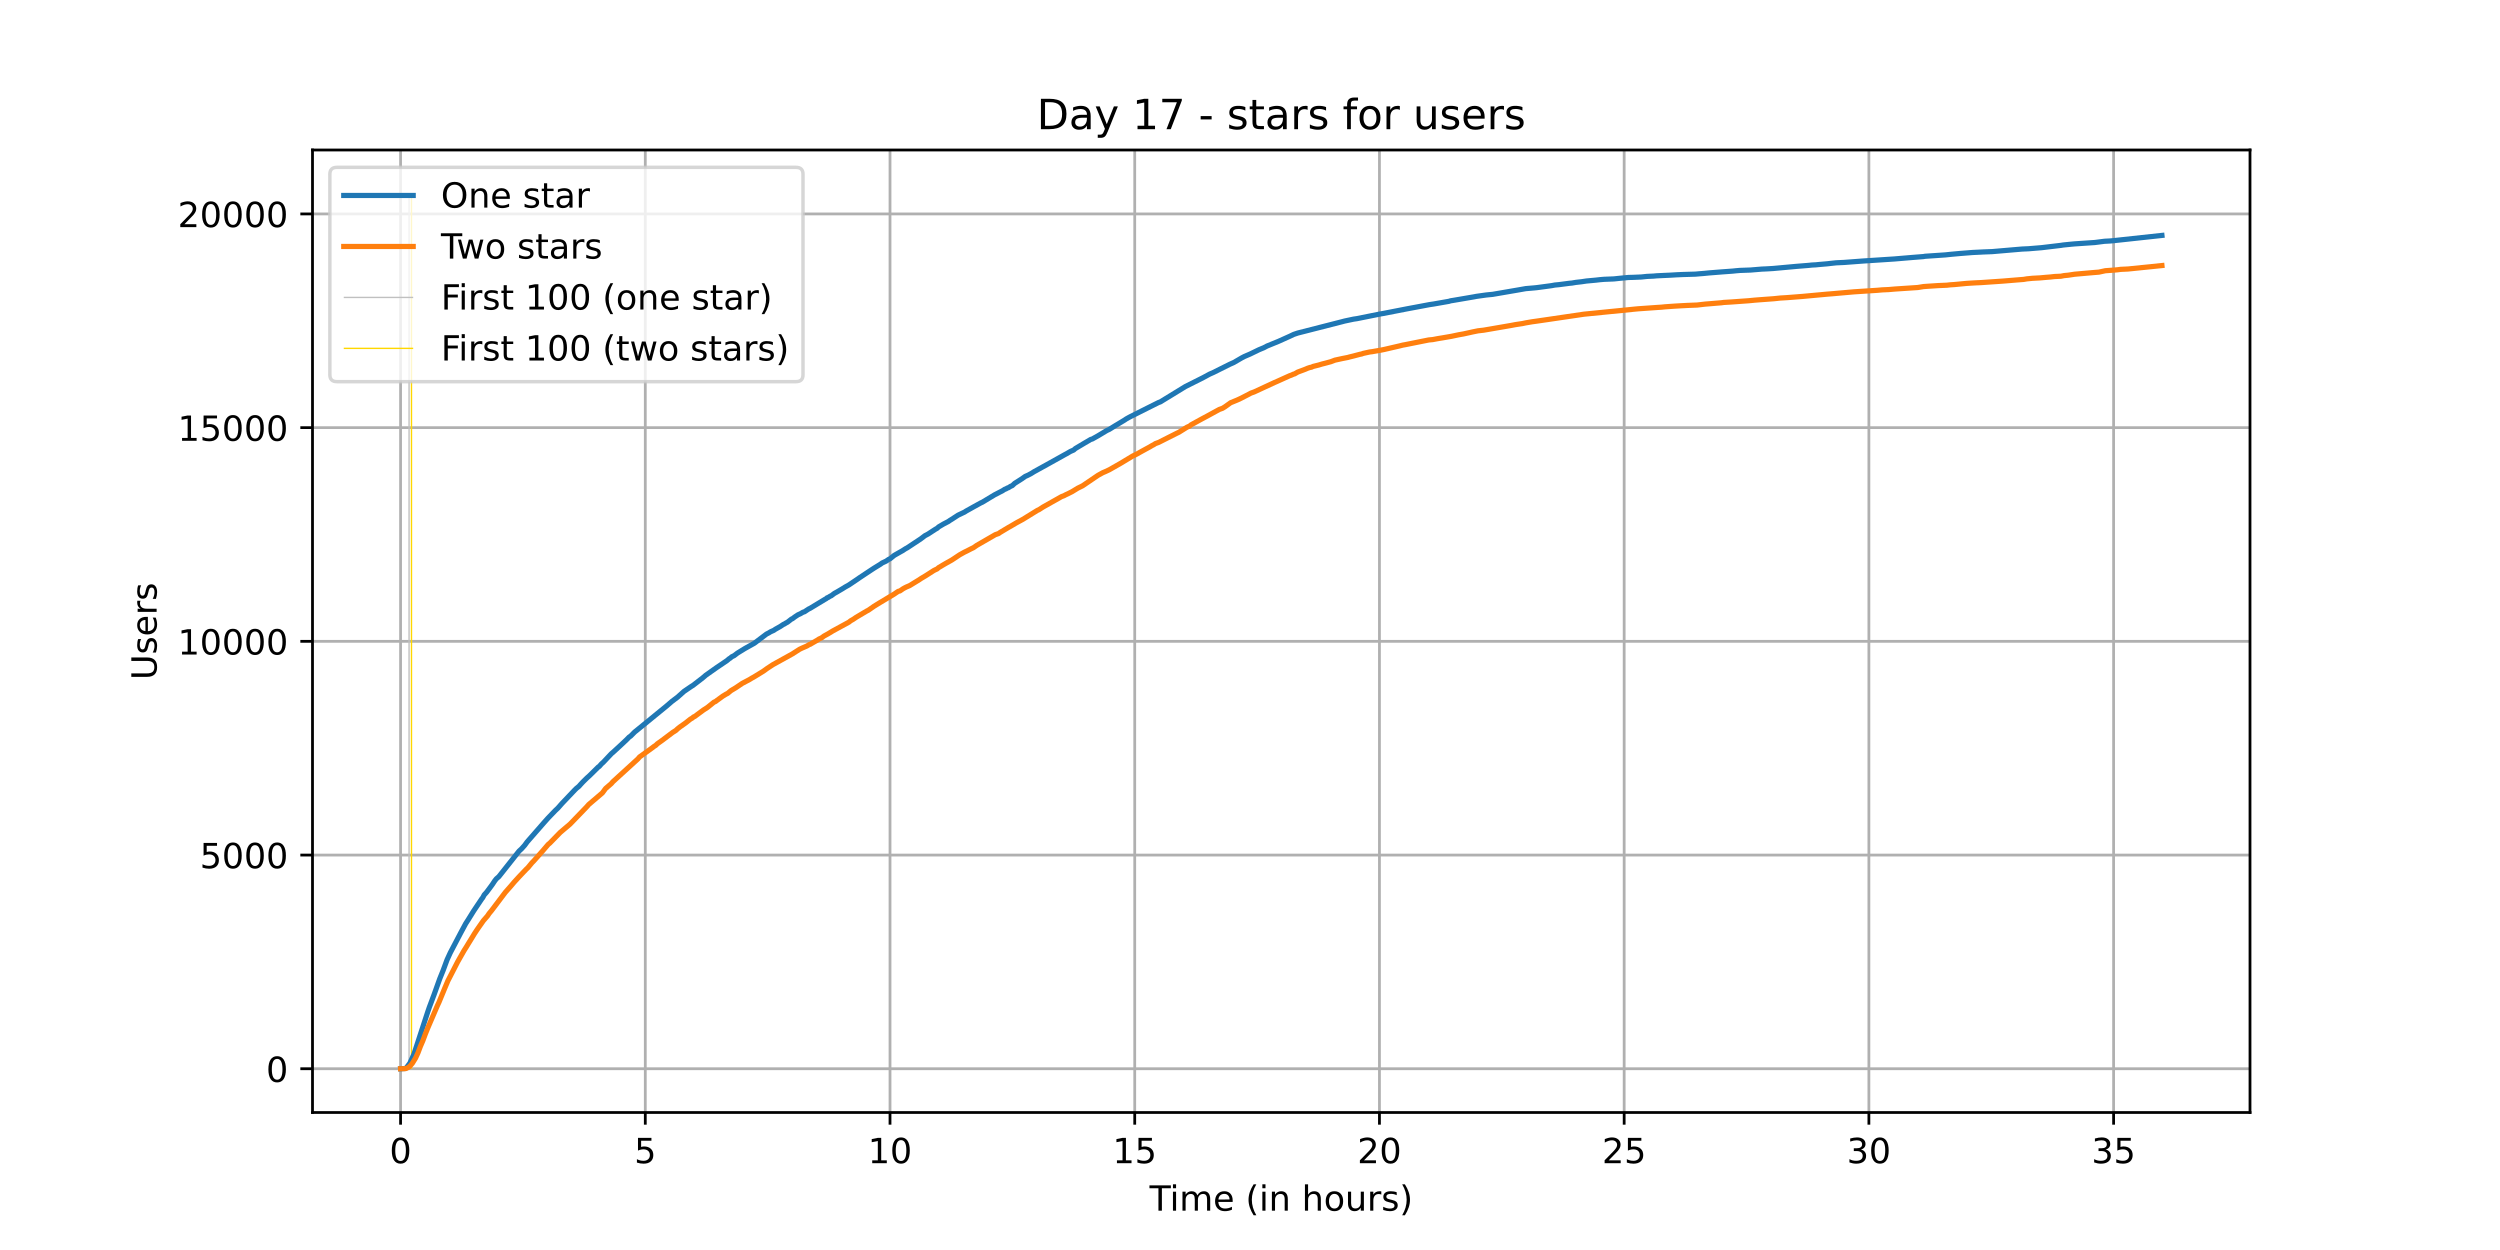 <?xml version="1.0" encoding="utf-8" standalone="no"?>
<!DOCTYPE svg PUBLIC "-//W3C//DTD SVG 1.1//EN"
  "http://www.w3.org/Graphics/SVG/1.1/DTD/svg11.dtd">
<!-- Created with matplotlib (https://matplotlib.org/) -->
<svg height="360pt" version="1.1" viewBox="0 0 720 360" width="720pt" xmlns="http://www.w3.org/2000/svg" xmlns:xlink="http://www.w3.org/1999/xlink">
 <defs>
  <style type="text/css">*{stroke-linecap:butt;stroke-linejoin:round;}</style>
 </defs>
 <g id="figure_1">
  <g id="patch_1">
   <path d="M 0 360 
L 720 360 
L 720 0 
L 0 0 
z
" style="fill:#ffffff;"/>
  </g>
  <g id="axes_1">
   <g id="patch_2">
    <path d="M 90 320.4 
L 648 320.4 
L 648 43.2 
L 90 43.2 
z
" style="fill:#ffffff;"/>
   </g>
   <g id="matplotlib.axis_1">
    <g id="xtick_1">
     <g id="line2d_1">
      <path clip-path="url(#p6e02604129)" d="M 115.364 320.4 
L 115.364 43.2 
" style="fill:none;stroke:#b0b0b0;stroke-linecap:square;stroke-width:0.8;"/>
     </g>
     <g id="line2d_2">
      <defs>
       <path d="M 0 0 
L 0 3.5 
" id="mce163f08f9" style="stroke:#000000;stroke-width:0.8;"/>
      </defs>
      <g>
       <use style="stroke:#000000;stroke-width:0.8;" x="115.364" xlink:href="#mce163f08f9" y="320.4"/>
      </g>
     </g>
     <g id="text_1">
      <!-- 0 -->
      <g transform="translate(112.182 334.998)scale(0.1 -0.1)">
       <defs>
        <path d="M 31.781 66.406 
Q 24.172 66.406 20.328 58.906 
Q 16.5 51.422 16.5 36.375 
Q 16.5 21.391 20.328 13.891 
Q 24.172 6.391 31.781 6.391 
Q 39.453 6.391 43.281 13.891 
Q 47.125 21.391 47.125 36.375 
Q 47.125 51.422 43.281 58.906 
Q 39.453 66.406 31.781 66.406 
z
M 31.781 74.219 
Q 44.047 74.219 50.516 64.516 
Q 56.984 54.828 56.984 36.375 
Q 56.984 17.969 50.516 8.266 
Q 44.047 -1.422 31.781 -1.422 
Q 19.531 -1.422 13.062 8.266 
Q 6.594 17.969 6.594 36.375 
Q 6.594 54.828 13.062 64.516 
Q 19.531 74.219 31.781 74.219 
z
" id="DejaVuSans-48"/>
       </defs>
       <use xlink:href="#DejaVuSans-48"/>
      </g>
     </g>
    </g>
    <g id="xtick_2">
     <g id="line2d_3">
      <path clip-path="url(#p6e02604129)" d="M 185.843 320.4 
L 185.843 43.2 
" style="fill:none;stroke:#b0b0b0;stroke-linecap:square;stroke-width:0.8;"/>
     </g>
     <g id="line2d_4">
      <g>
       <use style="stroke:#000000;stroke-width:0.8;" x="185.843" xlink:href="#mce163f08f9" y="320.4"/>
      </g>
     </g>
     <g id="text_2">
      <!-- 5 -->
      <g transform="translate(182.661 334.998)scale(0.1 -0.1)">
       <defs>
        <path d="M 10.797 72.906 
L 49.516 72.906 
L 49.516 64.594 
L 19.828 64.594 
L 19.828 46.734 
Q 21.969 47.469 24.109 47.828 
Q 26.266 48.188 28.422 48.188 
Q 40.625 48.188 47.75 41.5 
Q 54.891 34.812 54.891 23.391 
Q 54.891 11.625 47.562 5.094 
Q 40.234 -1.422 26.906 -1.422 
Q 22.312 -1.422 17.547 -0.641 
Q 12.797 0.141 7.719 1.703 
L 7.719 11.625 
Q 12.109 9.234 16.797 8.062 
Q 21.484 6.891 26.703 6.891 
Q 35.156 6.891 40.078 11.328 
Q 45.016 15.766 45.016 23.391 
Q 45.016 31 40.078 35.438 
Q 35.156 39.891 26.703 39.891 
Q 22.75 39.891 18.812 39.016 
Q 14.891 38.141 10.797 36.281 
z
" id="DejaVuSans-53"/>
       </defs>
       <use xlink:href="#DejaVuSans-53"/>
      </g>
     </g>
    </g>
    <g id="xtick_3">
     <g id="line2d_5">
      <path clip-path="url(#p6e02604129)" d="M 256.322 320.4 
L 256.322 43.2 
" style="fill:none;stroke:#b0b0b0;stroke-linecap:square;stroke-width:0.8;"/>
     </g>
     <g id="line2d_6">
      <g>
       <use style="stroke:#000000;stroke-width:0.8;" x="256.322" xlink:href="#mce163f08f9" y="320.4"/>
      </g>
     </g>
     <g id="text_3">
      <!-- 10 -->
      <g transform="translate(249.959 334.998)scale(0.1 -0.1)">
       <defs>
        <path d="M 12.406 8.297 
L 28.516 8.297 
L 28.516 63.922 
L 10.984 60.406 
L 10.984 69.391 
L 28.422 72.906 
L 38.281 72.906 
L 38.281 8.297 
L 54.391 8.297 
L 54.391 0 
L 12.406 0 
z
" id="DejaVuSans-49"/>
       </defs>
       <use xlink:href="#DejaVuSans-49"/>
       <use x="63.623" xlink:href="#DejaVuSans-48"/>
      </g>
     </g>
    </g>
    <g id="xtick_4">
     <g id="line2d_7">
      <path clip-path="url(#p6e02604129)" d="M 326.801 320.4 
L 326.801 43.2 
" style="fill:none;stroke:#b0b0b0;stroke-linecap:square;stroke-width:0.8;"/>
     </g>
     <g id="line2d_8">
      <g>
       <use style="stroke:#000000;stroke-width:0.8;" x="326.801" xlink:href="#mce163f08f9" y="320.4"/>
      </g>
     </g>
     <g id="text_4">
      <!-- 15 -->
      <g transform="translate(320.438 334.998)scale(0.1 -0.1)">
       <use xlink:href="#DejaVuSans-49"/>
       <use x="63.623" xlink:href="#DejaVuSans-53"/>
      </g>
     </g>
    </g>
    <g id="xtick_5">
     <g id="line2d_9">
      <path clip-path="url(#p6e02604129)" d="M 397.28 320.4 
L 397.28 43.2 
" style="fill:none;stroke:#b0b0b0;stroke-linecap:square;stroke-width:0.8;"/>
     </g>
     <g id="line2d_10">
      <g>
       <use style="stroke:#000000;stroke-width:0.8;" x="397.28" xlink:href="#mce163f08f9" y="320.4"/>
      </g>
     </g>
     <g id="text_5">
      <!-- 20 -->
      <g transform="translate(390.917 334.998)scale(0.1 -0.1)">
       <defs>
        <path d="M 19.188 8.297 
L 53.609 8.297 
L 53.609 0 
L 7.328 0 
L 7.328 8.297 
Q 12.938 14.109 22.625 23.891 
Q 32.328 33.688 34.812 36.531 
Q 39.547 41.844 41.422 45.531 
Q 43.312 49.219 43.312 52.781 
Q 43.312 58.594 39.234 62.25 
Q 35.156 65.922 28.609 65.922 
Q 23.969 65.922 18.812 64.312 
Q 13.672 62.703 7.812 59.422 
L 7.812 69.391 
Q 13.766 71.781 18.938 73 
Q 24.125 74.219 28.422 74.219 
Q 39.75 74.219 46.484 68.547 
Q 53.219 62.891 53.219 53.422 
Q 53.219 48.922 51.531 44.891 
Q 49.859 40.875 45.406 35.406 
Q 44.188 33.984 37.641 27.219 
Q 31.109 20.453 19.188 8.297 
z
" id="DejaVuSans-50"/>
       </defs>
       <use xlink:href="#DejaVuSans-50"/>
       <use x="63.623" xlink:href="#DejaVuSans-48"/>
      </g>
     </g>
    </g>
    <g id="xtick_6">
     <g id="line2d_11">
      <path clip-path="url(#p6e02604129)" d="M 467.759 320.4 
L 467.759 43.2 
" style="fill:none;stroke:#b0b0b0;stroke-linecap:square;stroke-width:0.8;"/>
     </g>
     <g id="line2d_12">
      <g>
       <use style="stroke:#000000;stroke-width:0.8;" x="467.759" xlink:href="#mce163f08f9" y="320.4"/>
      </g>
     </g>
     <g id="text_6">
      <!-- 25 -->
      <g transform="translate(461.396 334.998)scale(0.1 -0.1)">
       <use xlink:href="#DejaVuSans-50"/>
       <use x="63.623" xlink:href="#DejaVuSans-53"/>
      </g>
     </g>
    </g>
    <g id="xtick_7">
     <g id="line2d_13">
      <path clip-path="url(#p6e02604129)" d="M 538.238 320.4 
L 538.238 43.2 
" style="fill:none;stroke:#b0b0b0;stroke-linecap:square;stroke-width:0.8;"/>
     </g>
     <g id="line2d_14">
      <g>
       <use style="stroke:#000000;stroke-width:0.8;" x="538.238" xlink:href="#mce163f08f9" y="320.4"/>
      </g>
     </g>
     <g id="text_7">
      <!-- 30 -->
      <g transform="translate(531.875 334.998)scale(0.1 -0.1)">
       <defs>
        <path d="M 40.578 39.312 
Q 47.656 37.797 51.625 33 
Q 55.609 28.219 55.609 21.188 
Q 55.609 10.406 48.188 4.484 
Q 40.766 -1.422 27.094 -1.422 
Q 22.516 -1.422 17.656 -0.516 
Q 12.797 0.391 7.625 2.203 
L 7.625 11.719 
Q 11.719 9.328 16.594 8.109 
Q 21.484 6.891 26.812 6.891 
Q 36.078 6.891 40.938 10.547 
Q 45.797 14.203 45.797 21.188 
Q 45.797 27.641 41.281 31.266 
Q 36.766 34.906 28.719 34.906 
L 20.219 34.906 
L 20.219 43.016 
L 29.109 43.016 
Q 36.375 43.016 40.234 45.922 
Q 44.094 48.828 44.094 54.297 
Q 44.094 59.906 40.109 62.906 
Q 36.141 65.922 28.719 65.922 
Q 24.656 65.922 20.016 65.031 
Q 15.375 64.156 9.812 62.312 
L 9.812 71.094 
Q 15.438 72.656 20.344 73.438 
Q 25.25 74.219 29.594 74.219 
Q 40.828 74.219 47.359 69.109 
Q 53.906 64.016 53.906 55.328 
Q 53.906 49.266 50.438 45.094 
Q 46.969 40.922 40.578 39.312 
z
" id="DejaVuSans-51"/>
       </defs>
       <use xlink:href="#DejaVuSans-51"/>
       <use x="63.623" xlink:href="#DejaVuSans-48"/>
      </g>
     </g>
    </g>
    <g id="xtick_8">
     <g id="line2d_15">
      <path clip-path="url(#p6e02604129)" d="M 608.717 320.4 
L 608.717 43.2 
" style="fill:none;stroke:#b0b0b0;stroke-linecap:square;stroke-width:0.8;"/>
     </g>
     <g id="line2d_16">
      <g>
       <use style="stroke:#000000;stroke-width:0.8;" x="608.717" xlink:href="#mce163f08f9" y="320.4"/>
      </g>
     </g>
     <g id="text_8">
      <!-- 35 -->
      <g transform="translate(602.354 334.998)scale(0.1 -0.1)">
       <use xlink:href="#DejaVuSans-51"/>
       <use x="63.623" xlink:href="#DejaVuSans-53"/>
      </g>
     </g>
    </g>
    <g id="text_9">
     <!-- Time (in hours) -->
     <g transform="translate(331.072 348.677)scale(0.1 -0.1)">
      <defs>
       <path d="M -0.297 72.906 
L 61.375 72.906 
L 61.375 64.594 
L 35.5 64.594 
L 35.5 0 
L 25.594 0 
L 25.594 64.594 
L -0.297 64.594 
z
" id="DejaVuSans-84"/>
       <path d="M 9.422 54.688 
L 18.406 54.688 
L 18.406 0 
L 9.422 0 
z
M 9.422 75.984 
L 18.406 75.984 
L 18.406 64.594 
L 9.422 64.594 
z
" id="DejaVuSans-105"/>
       <path d="M 52 44.188 
Q 55.375 50.25 60.062 53.125 
Q 64.75 56 71.094 56 
Q 79.641 56 84.281 50.016 
Q 88.922 44.047 88.922 33.016 
L 88.922 0 
L 79.891 0 
L 79.891 32.719 
Q 79.891 40.578 77.094 44.375 
Q 74.312 48.188 68.609 48.188 
Q 61.625 48.188 57.562 43.547 
Q 53.516 38.922 53.516 30.906 
L 53.516 0 
L 44.484 0 
L 44.484 32.719 
Q 44.484 40.625 41.703 44.406 
Q 38.922 48.188 33.109 48.188 
Q 26.219 48.188 22.156 43.531 
Q 18.109 38.875 18.109 30.906 
L 18.109 0 
L 9.078 0 
L 9.078 54.688 
L 18.109 54.688 
L 18.109 46.188 
Q 21.188 51.219 25.484 53.609 
Q 29.781 56 35.688 56 
Q 41.656 56 45.828 52.969 
Q 50 49.953 52 44.188 
z
" id="DejaVuSans-109"/>
       <path d="M 56.203 29.594 
L 56.203 25.203 
L 14.891 25.203 
Q 15.484 15.922 20.484 11.062 
Q 25.484 6.203 34.422 6.203 
Q 39.594 6.203 44.453 7.469 
Q 49.312 8.734 54.109 11.281 
L 54.109 2.781 
Q 49.266 0.734 44.188 -0.344 
Q 39.109 -1.422 33.891 -1.422 
Q 20.797 -1.422 13.156 6.188 
Q 5.516 13.812 5.516 26.812 
Q 5.516 40.234 12.766 48.109 
Q 20.016 56 32.328 56 
Q 43.359 56 49.781 48.891 
Q 56.203 41.797 56.203 29.594 
z
M 47.219 32.234 
Q 47.125 39.594 43.094 43.984 
Q 39.062 48.391 32.422 48.391 
Q 24.906 48.391 20.391 44.141 
Q 15.875 39.891 15.188 32.172 
z
" id="DejaVuSans-101"/>
       <path id="DejaVuSans-32"/>
       <path d="M 31 75.875 
Q 24.469 64.656 21.281 53.656 
Q 18.109 42.672 18.109 31.391 
Q 18.109 20.125 21.312 9.062 
Q 24.516 -2 31 -13.188 
L 23.188 -13.188 
Q 15.875 -1.703 12.234 9.375 
Q 8.594 20.453 8.594 31.391 
Q 8.594 42.281 12.203 53.312 
Q 15.828 64.359 23.188 75.875 
z
" id="DejaVuSans-40"/>
       <path d="M 54.891 33.016 
L 54.891 0 
L 45.906 0 
L 45.906 32.719 
Q 45.906 40.484 42.875 44.328 
Q 39.844 48.188 33.797 48.188 
Q 26.516 48.188 22.312 43.547 
Q 18.109 38.922 18.109 30.906 
L 18.109 0 
L 9.078 0 
L 9.078 54.688 
L 18.109 54.688 
L 18.109 46.188 
Q 21.344 51.125 25.703 53.562 
Q 30.078 56 35.797 56 
Q 45.219 56 50.047 50.172 
Q 54.891 44.344 54.891 33.016 
z
" id="DejaVuSans-110"/>
       <path d="M 54.891 33.016 
L 54.891 0 
L 45.906 0 
L 45.906 32.719 
Q 45.906 40.484 42.875 44.328 
Q 39.844 48.188 33.797 48.188 
Q 26.516 48.188 22.312 43.547 
Q 18.109 38.922 18.109 30.906 
L 18.109 0 
L 9.078 0 
L 9.078 75.984 
L 18.109 75.984 
L 18.109 46.188 
Q 21.344 51.125 25.703 53.562 
Q 30.078 56 35.797 56 
Q 45.219 56 50.047 50.172 
Q 54.891 44.344 54.891 33.016 
z
" id="DejaVuSans-104"/>
       <path d="M 30.609 48.391 
Q 23.391 48.391 19.188 42.75 
Q 14.984 37.109 14.984 27.297 
Q 14.984 17.484 19.156 11.844 
Q 23.344 6.203 30.609 6.203 
Q 37.797 6.203 41.984 11.859 
Q 46.188 17.531 46.188 27.297 
Q 46.188 37.016 41.984 42.703 
Q 37.797 48.391 30.609 48.391 
z
M 30.609 56 
Q 42.328 56 49.016 48.375 
Q 55.719 40.766 55.719 27.297 
Q 55.719 13.875 49.016 6.219 
Q 42.328 -1.422 30.609 -1.422 
Q 18.844 -1.422 12.172 6.219 
Q 5.516 13.875 5.516 27.297 
Q 5.516 40.766 12.172 48.375 
Q 18.844 56 30.609 56 
z
" id="DejaVuSans-111"/>
       <path d="M 8.5 21.578 
L 8.5 54.688 
L 17.484 54.688 
L 17.484 21.922 
Q 17.484 14.156 20.5 10.266 
Q 23.531 6.391 29.594 6.391 
Q 36.859 6.391 41.078 11.031 
Q 45.312 15.672 45.312 23.688 
L 45.312 54.688 
L 54.297 54.688 
L 54.297 0 
L 45.312 0 
L 45.312 8.406 
Q 42.047 3.422 37.719 1 
Q 33.406 -1.422 27.688 -1.422 
Q 18.266 -1.422 13.375 4.438 
Q 8.5 10.297 8.5 21.578 
z
M 31.109 56 
z
" id="DejaVuSans-117"/>
       <path d="M 41.109 46.297 
Q 39.594 47.172 37.812 47.578 
Q 36.031 48 33.891 48 
Q 26.266 48 22.188 43.047 
Q 18.109 38.094 18.109 28.812 
L 18.109 0 
L 9.078 0 
L 9.078 54.688 
L 18.109 54.688 
L 18.109 46.188 
Q 20.953 51.172 25.484 53.578 
Q 30.031 56 36.531 56 
Q 37.453 56 38.578 55.875 
Q 39.703 55.766 41.062 55.516 
z
" id="DejaVuSans-114"/>
       <path d="M 44.281 53.078 
L 44.281 44.578 
Q 40.484 46.531 36.375 47.5 
Q 32.281 48.484 27.875 48.484 
Q 21.188 48.484 17.844 46.438 
Q 14.5 44.391 14.5 40.281 
Q 14.5 37.156 16.891 35.375 
Q 19.281 33.594 26.516 31.984 
L 29.594 31.297 
Q 39.156 29.25 43.188 25.516 
Q 47.219 21.781 47.219 15.094 
Q 47.219 7.469 41.188 3.016 
Q 35.156 -1.422 24.609 -1.422 
Q 20.219 -1.422 15.453 -0.562 
Q 10.688 0.297 5.422 2 
L 5.422 11.281 
Q 10.406 8.688 15.234 7.391 
Q 20.062 6.109 24.812 6.109 
Q 31.156 6.109 34.562 8.281 
Q 37.984 10.453 37.984 14.406 
Q 37.984 18.062 35.516 20.016 
Q 33.062 21.969 24.703 23.781 
L 21.578 24.516 
Q 13.234 26.266 9.516 29.906 
Q 5.812 33.547 5.812 39.891 
Q 5.812 47.609 11.281 51.797 
Q 16.75 56 26.812 56 
Q 31.781 56 36.172 55.266 
Q 40.578 54.547 44.281 53.078 
z
" id="DejaVuSans-115"/>
       <path d="M 8.016 75.875 
L 15.828 75.875 
Q 23.141 64.359 26.781 53.312 
Q 30.422 42.281 30.422 31.391 
Q 30.422 20.453 26.781 9.375 
Q 23.141 -1.703 15.828 -13.188 
L 8.016 -13.188 
Q 14.5 -2 17.703 9.062 
Q 20.906 20.125 20.906 31.391 
Q 20.906 42.672 17.703 53.656 
Q 14.5 64.656 8.016 75.875 
z
" id="DejaVuSans-41"/>
      </defs>
      <use xlink:href="#DejaVuSans-84"/>
      <use x="57.959" xlink:href="#DejaVuSans-105"/>
      <use x="85.742" xlink:href="#DejaVuSans-109"/>
      <use x="183.154" xlink:href="#DejaVuSans-101"/>
      <use x="244.678" xlink:href="#DejaVuSans-32"/>
      <use x="276.465" xlink:href="#DejaVuSans-40"/>
      <use x="315.479" xlink:href="#DejaVuSans-105"/>
      <use x="343.262" xlink:href="#DejaVuSans-110"/>
      <use x="406.641" xlink:href="#DejaVuSans-32"/>
      <use x="438.428" xlink:href="#DejaVuSans-104"/>
      <use x="501.807" xlink:href="#DejaVuSans-111"/>
      <use x="562.988" xlink:href="#DejaVuSans-117"/>
      <use x="626.367" xlink:href="#DejaVuSans-114"/>
      <use x="667.48" xlink:href="#DejaVuSans-115"/>
      <use x="719.58" xlink:href="#DejaVuSans-41"/>
     </g>
    </g>
   </g>
   <g id="matplotlib.axis_2">
    <g id="ytick_1">
     <g id="line2d_17">
      <path clip-path="url(#p6e02604129)" d="M 90 307.8 
L 648 307.8 
" style="fill:none;stroke:#b0b0b0;stroke-linecap:square;stroke-width:0.8;"/>
     </g>
     <g id="line2d_18">
      <defs>
       <path d="M 0 0 
L -3.5 0 
" id="m443d13c69d" style="stroke:#000000;stroke-width:0.8;"/>
      </defs>
      <g>
       <use style="stroke:#000000;stroke-width:0.8;" x="90" xlink:href="#m443d13c69d" y="307.8"/>
      </g>
     </g>
     <g id="text_10">
      <!-- 0 -->
      <g transform="translate(76.638 311.599)scale(0.1 -0.1)">
       <use xlink:href="#DejaVuSans-48"/>
      </g>
     </g>
    </g>
    <g id="ytick_2">
     <g id="line2d_19">
      <path clip-path="url(#p6e02604129)" d="M 90 246.252 
L 648 246.252 
" style="fill:none;stroke:#b0b0b0;stroke-linecap:square;stroke-width:0.8;"/>
     </g>
     <g id="line2d_20">
      <g>
       <use style="stroke:#000000;stroke-width:0.8;" x="90" xlink:href="#m443d13c69d" y="246.252"/>
      </g>
     </g>
     <g id="text_11">
      <!-- 5000 -->
      <g transform="translate(57.55 250.051)scale(0.1 -0.1)">
       <use xlink:href="#DejaVuSans-53"/>
       <use x="63.623" xlink:href="#DejaVuSans-48"/>
       <use x="127.246" xlink:href="#DejaVuSans-48"/>
       <use x="190.869" xlink:href="#DejaVuSans-48"/>
      </g>
     </g>
    </g>
    <g id="ytick_3">
     <g id="line2d_21">
      <path clip-path="url(#p6e02604129)" d="M 90 184.704 
L 648 184.704 
" style="fill:none;stroke:#b0b0b0;stroke-linecap:square;stroke-width:0.8;"/>
     </g>
     <g id="line2d_22">
      <g>
       <use style="stroke:#000000;stroke-width:0.8;" x="90" xlink:href="#m443d13c69d" y="184.704"/>
      </g>
     </g>
     <g id="text_12">
      <!-- 10000 -->
      <g transform="translate(51.188 188.503)scale(0.1 -0.1)">
       <use xlink:href="#DejaVuSans-49"/>
       <use x="63.623" xlink:href="#DejaVuSans-48"/>
       <use x="127.246" xlink:href="#DejaVuSans-48"/>
       <use x="190.869" xlink:href="#DejaVuSans-48"/>
       <use x="254.492" xlink:href="#DejaVuSans-48"/>
      </g>
     </g>
    </g>
    <g id="ytick_4">
     <g id="line2d_23">
      <path clip-path="url(#p6e02604129)" d="M 90 123.156 
L 648 123.156 
" style="fill:none;stroke:#b0b0b0;stroke-linecap:square;stroke-width:0.8;"/>
     </g>
     <g id="line2d_24">
      <g>
       <use style="stroke:#000000;stroke-width:0.8;" x="90" xlink:href="#m443d13c69d" y="123.156"/>
      </g>
     </g>
     <g id="text_13">
      <!-- 15000 -->
      <g transform="translate(51.188 126.955)scale(0.1 -0.1)">
       <use xlink:href="#DejaVuSans-49"/>
       <use x="63.623" xlink:href="#DejaVuSans-53"/>
       <use x="127.246" xlink:href="#DejaVuSans-48"/>
       <use x="190.869" xlink:href="#DejaVuSans-48"/>
       <use x="254.492" xlink:href="#DejaVuSans-48"/>
      </g>
     </g>
    </g>
    <g id="ytick_5">
     <g id="line2d_25">
      <path clip-path="url(#p6e02604129)" d="M 90 61.608 
L 648 61.608 
" style="fill:none;stroke:#b0b0b0;stroke-linecap:square;stroke-width:0.8;"/>
     </g>
     <g id="line2d_26">
      <g>
       <use style="stroke:#000000;stroke-width:0.8;" x="90" xlink:href="#m443d13c69d" y="61.608"/>
      </g>
     </g>
     <g id="text_14">
      <!-- 20000 -->
      <g transform="translate(51.188 65.407)scale(0.1 -0.1)">
       <use xlink:href="#DejaVuSans-50"/>
       <use x="63.623" xlink:href="#DejaVuSans-48"/>
       <use x="127.246" xlink:href="#DejaVuSans-48"/>
       <use x="190.869" xlink:href="#DejaVuSans-48"/>
       <use x="254.492" xlink:href="#DejaVuSans-48"/>
      </g>
     </g>
    </g>
    <g id="text_15">
     <!-- Users -->
     <g transform="translate(45.108 195.801)rotate(-90)scale(0.1 -0.1)">
      <defs>
       <path d="M 8.688 72.906 
L 18.609 72.906 
L 18.609 28.609 
Q 18.609 16.891 22.844 11.734 
Q 27.094 6.594 36.625 6.594 
Q 46.094 6.594 50.344 11.734 
Q 54.594 16.891 54.594 28.609 
L 54.594 72.906 
L 64.5 72.906 
L 64.5 27.391 
Q 64.5 13.141 57.438 5.859 
Q 50.391 -1.422 36.625 -1.422 
Q 22.797 -1.422 15.734 5.859 
Q 8.688 13.141 8.688 27.391 
z
" id="DejaVuSans-85"/>
      </defs>
      <use xlink:href="#DejaVuSans-85"/>
      <use x="73.193" xlink:href="#DejaVuSans-115"/>
      <use x="125.293" xlink:href="#DejaVuSans-101"/>
      <use x="186.816" xlink:href="#DejaVuSans-114"/>
      <use x="227.93" xlink:href="#DejaVuSans-115"/>
     </g>
    </g>
   </g>
   <g id="LineCollection_1">
    <path clip-path="url(#p6e02604129)" d="M 117.811 307.8 
L 117.811 55.8 
" style="fill:none;stroke:#c0c0c0;stroke-width:0.4;"/>
   </g>
   <g id="LineCollection_2">
    <path clip-path="url(#p6e02604129)" d="M 118.508 307.8 
L 118.508 55.8 
" style="fill:none;stroke:#ffd700;stroke-width:0.4;"/>
   </g>
   <g id="line2d_27">
    <path clip-path="url(#p6e02604129)" d="M 115.364 307.8 
L 116.648 307.738 
L 117.114 307.431 
L 118.046 306.175 
L 119.209 303.615 
L 123.167 291.502 
L 123.629 290.148 
L 125.027 286.406 
L 126.66 281.851 
L 127.592 279.55 
L 128.755 276.411 
L 129.687 274.379 
L 132.713 268.619 
L 134.111 266.021 
L 134.808 264.938 
L 136.437 262.316 
L 138.767 258.845 
L 139.002 258.562 
L 139.464 257.712 
L 140.164 256.937 
L 141.327 255.373 
L 141.793 254.733 
L 142.494 253.675 
L 142.96 253.084 
L 143.657 252.481 
L 149.487 245.12 
L 150.184 244.479 
L 151.12 243.433 
L 151.817 242.473 
L 156.711 236.872 
L 157.878 235.567 
L 159.973 233.389 
L 160.67 232.736 
L 161.837 231.407 
L 165.568 227.48 
L 166.034 227.024 
L 166.735 226.458 
L 167.197 225.929 
L 167.898 225.178 
L 169.061 224.033 
L 169.762 223.405 
L 172.322 220.882 
L 172.553 220.759 
L 173.25 219.971 
L 173.716 219.565 
L 174.182 219.073 
L 176.046 217.091 
L 176.743 216.487 
L 178.838 214.555 
L 180.471 213.016 
L 181.168 212.302 
L 181.633 211.982 
L 182.796 210.813 
L 183.728 210.062 
L 190.017 204.929 
L 191.876 203.415 
L 193.505 202.011 
L 195.138 200.78 
L 196.998 199.119 
L 199.093 197.691 
L 199.559 197.408 
L 202.354 195.253 
L 203.286 194.453 
L 206.317 192.311 
L 209.343 190.268 
L 210.04 189.677 
L 210.271 189.566 
L 210.737 189.16 
L 211.438 188.816 
L 212.37 188.102 
L 213.067 187.671 
L 214.465 186.809 
L 217.257 185.246 
L 220.749 182.612 
L 221.446 182.255 
L 221.912 181.959 
L 222.844 181.541 
L 223.31 181.221 
L 224.708 180.433 
L 225.64 179.817 
L 225.871 179.731 
L 226.337 179.436 
L 226.803 179.189 
L 227.966 178.279 
L 228.201 178.205 
L 228.898 177.675 
L 229.829 177.06 
L 230.526 176.752 
L 231.227 176.334 
L 231.693 176.186 
L 232.856 175.41 
L 233.322 175.189 
L 237.512 172.653 
L 237.978 172.395 
L 238.212 172.161 
L 238.443 172.111 
L 239.144 171.668 
L 239.375 171.594 
L 240.307 170.893 
L 241.004 170.511 
L 242.633 169.551 
L 243.334 169.108 
L 244.497 168.455 
L 247.058 166.732 
L 247.524 166.4 
L 251.016 164.086 
L 251.713 163.63 
L 253.581 162.485 
L 254.047 162.141 
L 255.21 161.599 
L 255.907 161.119 
L 256.373 160.897 
L 257.539 159.95 
L 259.399 158.891 
L 259.865 158.632 
L 260.797 158.029 
L 261.263 157.783 
L 265.222 155.161 
L 266.385 154.275 
L 267.316 153.782 
L 268.479 153.019 
L 269.411 152.416 
L 269.877 152.158 
L 270.343 151.739 
L 271.741 150.914 
L 273.139 150.188 
L 273.605 149.856 
L 274.071 149.573 
L 275.93 148.366 
L 277.794 147.48 
L 278.26 147.172 
L 279.654 146.397 
L 280.355 146.003 
L 282.45 144.846 
L 282.916 144.636 
L 286.408 142.531 
L 288.734 141.325 
L 289.435 140.87 
L 289.666 140.833 
L 290.132 140.537 
L 290.363 140.5 
L 291.064 140.057 
L 291.53 139.86 
L 292.227 139.208 
L 294.322 137.878 
L 295.253 137.214 
L 295.95 136.906 
L 296.882 136.426 
L 297.814 135.847 
L 301.538 133.792 
L 306.663 130.936 
L 307.129 130.69 
L 308.292 130.013 
L 309.224 129.606 
L 309.69 129.188 
L 312.251 127.662 
L 313.414 126.984 
L 314.114 126.566 
L 314.58 126.431 
L 316.209 125.52 
L 318.774 123.981 
L 319.475 123.661 
L 321.339 122.504 
L 321.805 122.233 
L 322.27 121.95 
L 323.899 120.965 
L 324.365 120.645 
L 325.066 120.251 
L 325.532 120.005 
L 330.654 117.432 
L 333.684 115.918 
L 334.15 115.758 
L 341.37 111.339 
L 346.492 108.766 
L 348.356 107.757 
L 349.518 107.24 
L 354.178 104.913 
L 355.341 104.396 
L 357.67 103.042 
L 358.379 102.673 
L 360.012 101.971 
L 362.573 100.728 
L 363.971 100.15 
L 364.902 99.657 
L 368.16 98.328 
L 371.422 96.863 
L 372.589 96.309 
L 373.755 95.915 
L 386.563 92.641 
L 387.26 92.456 
L 388.192 92.259 
L 389.124 92.062 
L 389.821 91.914 
L 390.753 91.779 
L 397.503 90.425 
L 398.435 90.265 
L 404.954 88.997 
L 406.117 88.776 
L 407.515 88.517 
L 411.704 87.729 
L 412.871 87.557 
L 417.292 86.781 
L 417.758 86.634 
L 418.69 86.486 
L 424.512 85.489 
L 425.209 85.353 
L 428.001 84.96 
L 428.702 84.886 
L 429.865 84.775 
L 437.316 83.495 
L 439.41 83.125 
L 441.971 82.904 
L 442.668 82.83 
L 446.161 82.362 
L 446.862 82.264 
L 447.79 82.091 
L 448.956 81.981 
L 451.979 81.587 
L 452.68 81.525 
L 453.843 81.328 
L 455.472 81.144 
L 456.87 80.934 
L 459.661 80.676 
L 460.828 80.54 
L 461.991 80.442 
L 464.783 80.331 
L 466.647 80.134 
L 468.976 79.913 
L 470.37 79.876 
L 472.7 79.777 
L 474.329 79.605 
L 476.193 79.519 
L 477.125 79.433 
L 479.45 79.322 
L 481.079 79.248 
L 482.943 79.137 
L 484.572 79.063 
L 488.299 78.952 
L 489.231 78.866 
L 490.625 78.756 
L 492.254 78.596 
L 495.982 78.3 
L 499.008 78.079 
L 499.94 77.98 
L 501.103 77.882 
L 504.13 77.771 
L 507.391 77.5 
L 508.785 77.438 
L 510.649 77.328 
L 517.399 76.712 
L 520.892 76.429 
L 521.824 76.331 
L 522.987 76.269 
L 523.684 76.195 
L 526.245 75.974 
L 527.411 75.838 
L 528.805 75.69 
L 531.135 75.58 
L 535.56 75.247 
L 536.722 75.161 
L 545.575 74.583 
L 550.697 74.152 
L 553.958 73.893 
L 554.421 73.807 
L 560.243 73.413 
L 561.872 73.241 
L 564.432 73.007 
L 568.16 72.712 
L 570.255 72.613 
L 571.183 72.564 
L 573.744 72.465 
L 579.331 71.985 
L 582.358 71.727 
L 584.221 71.641 
L 587.945 71.333 
L 593.532 70.668 
L 594.233 70.557 
L 596.559 70.323 
L 597.491 70.237 
L 603.313 69.843 
L 606.105 69.486 
L 607.738 69.4 
L 608.666 69.314 
L 622.636 67.8 
L 622.636 67.8 
" style="fill:none;stroke:#1f77b4;stroke-linecap:square;stroke-width:1.5;"/>
   </g>
   <g id="line2d_28">
    <path clip-path="url(#p6e02604129)" d="M 115.364 307.8 
L 116.879 307.751 
L 117.58 307.418 
L 118.046 307.049 
L 118.743 306.249 
L 119.675 304.735 
L 120.372 303.221 
L 121.069 301.374 
L 121.769 299.75 
L 122.466 297.878 
L 123.167 296.131 
L 125.963 289.631 
L 126.429 288.634 
L 128.058 284.683 
L 128.99 282.479 
L 131.781 277.051 
L 133.645 273.764 
L 134.342 272.668 
L 134.808 271.893 
L 135.975 269.997 
L 136.672 268.852 
L 137.369 267.794 
L 137.835 267.117 
L 139.233 265.123 
L 140.395 263.793 
L 140.861 263.092 
L 141.558 262.255 
L 145.525 256.998 
L 147.154 255.152 
L 148.089 254.044 
L 149.487 252.518 
L 150.419 251.533 
L 151.582 250.314 
L 152.048 249.871 
L 153.219 248.455 
L 153.685 247.988 
L 155.079 246.424 
L 156.245 245.107 
L 157.878 243.199 
L 158.344 242.818 
L 161.371 239.716 
L 164.166 237.352 
L 168.595 232.761 
L 169.061 232.268 
L 169.527 231.727 
L 173.485 228.354 
L 174.417 227.086 
L 176.046 225.683 
L 176.512 225.141 
L 183.728 218.556 
L 184.194 218.002 
L 187.687 215.49 
L 188.384 214.961 
L 188.85 214.666 
L 189.316 214.21 
L 190.714 213.213 
L 193.74 210.936 
L 194.672 210.345 
L 195.138 209.902 
L 195.835 209.348 
L 196.998 208.535 
L 197.464 208.203 
L 198.862 207.095 
L 199.328 206.837 
L 199.794 206.443 
L 200.025 206.381 
L 202.585 204.486 
L 203.752 203.735 
L 205.612 202.233 
L 206.082 202.024 
L 206.548 201.667 
L 208.177 200.485 
L 209.109 199.919 
L 209.575 199.685 
L 210.506 198.909 
L 211.904 198.072 
L 213.764 196.817 
L 215.859 195.709 
L 216.56 195.278 
L 217.026 195.032 
L 219.817 193.321 
L 220.98 192.484 
L 222.613 191.413 
L 228.201 188.323 
L 230.295 186.981 
L 230.992 186.649 
L 232.39 186.046 
L 233.091 185.615 
L 233.322 185.566 
L 234.019 185.147 
L 235.417 184.347 
L 235.883 184.027 
L 236.584 183.719 
L 237.281 183.202 
L 238.443 182.562 
L 239.841 181.713 
L 244.497 179.177 
L 244.963 178.796 
L 245.66 178.402 
L 246.592 177.774 
L 249.618 175.977 
L 250.084 175.743 
L 251.713 174.61 
L 253.346 173.601 
L 257.539 171.09 
L 258.001 170.77 
L 258.702 170.302 
L 259.168 170.191 
L 260.1 169.551 
L 260.566 169.293 
L 261.028 169.059 
L 261.96 168.665 
L 264.756 166.954 
L 265.222 166.634 
L 266.619 165.797 
L 268.945 164.307 
L 269.411 164.073 
L 269.877 163.864 
L 270.343 163.458 
L 271.044 163.052 
L 271.506 162.768 
L 272.438 162.227 
L 274.071 161.316 
L 274.768 160.86 
L 275.93 160.085 
L 276.396 159.777 
L 277.794 159.002 
L 278.491 158.669 
L 279.654 158.066 
L 280.355 157.734 
L 281.287 157.081 
L 286.639 153.992 
L 287.34 153.746 
L 287.571 153.672 
L 288.037 153.339 
L 290.363 151.948 
L 291.295 151.419 
L 292.693 150.594 
L 294.557 149.585 
L 297.814 147.578 
L 298.746 147 
L 299.212 146.791 
L 300.375 146.04 
L 305.731 143.024 
L 306.428 142.765 
L 306.894 142.507 
L 307.591 142.187 
L 308.292 141.83 
L 308.758 141.596 
L 310.387 140.599 
L 311.785 139.91 
L 314.345 138.174 
L 316.209 136.906 
L 317.611 136.131 
L 318.312 135.835 
L 319.475 135.293 
L 322.736 133.435 
L 326.229 131.33 
L 327.392 130.776 
L 328.324 130.247 
L 328.79 129.988 
L 330.188 129.225 
L 331.119 128.72 
L 331.816 128.302 
L 332.282 128.068 
L 332.748 127.76 
L 333.684 127.415 
L 338.81 124.83 
L 339.506 124.498 
L 341.836 123.045 
L 342.302 122.836 
L 342.533 122.762 
L 342.999 122.368 
L 346.026 120.707 
L 347.89 119.71 
L 351.151 117.925 
L 352.079 117.592 
L 352.78 117.161 
L 353.246 116.829 
L 354.409 115.992 
L 356.273 115.229 
L 357.439 114.687 
L 359.777 113.481 
L 360.243 113.222 
L 361.175 112.89 
L 366.997 110.194 
L 367.929 109.788 
L 371.422 108.212 
L 371.888 108.052 
L 372.589 107.732 
L 372.82 107.695 
L 373.755 107.154 
L 375.388 106.551 
L 376.085 106.28 
L 376.551 106.071 
L 377.248 105.837 
L 377.714 105.75 
L 378.18 105.529 
L 379.809 105.123 
L 380.741 104.84 
L 381.673 104.606 
L 383.301 104.163 
L 384.468 103.719 
L 386.563 103.264 
L 388.192 102.944 
L 388.658 102.808 
L 389.821 102.525 
L 391.684 102.033 
L 392.15 101.947 
L 392.616 101.774 
L 394.476 101.368 
L 395.177 101.282 
L 396.571 101.036 
L 397.503 100.876 
L 398.67 100.642 
L 403.09 99.62 
L 404.022 99.386 
L 404.723 99.263 
L 411.473 97.909 
L 412.636 97.798 
L 413.803 97.577 
L 414.5 97.454 
L 415.432 97.306 
L 417.993 96.863 
L 418.459 96.764 
L 420.087 96.42 
L 421.485 96.174 
L 423.345 95.767 
L 424.046 95.607 
L 425.675 95.275 
L 427.304 95.09 
L 435.221 93.724 
L 436.384 93.502 
L 438.479 93.182 
L 439.41 92.985 
L 441.27 92.665 
L 442.437 92.505 
L 445.229 92.099 
L 456.173 90.487 
L 470.605 89.046 
L 471.768 88.936 
L 477.356 88.542 
L 478.519 88.468 
L 479.45 88.369 
L 482.246 88.172 
L 484.11 88.062 
L 485.97 87.963 
L 488.765 87.852 
L 491.091 87.582 
L 492.489 87.471 
L 493.652 87.372 
L 495.747 87.2 
L 496.448 87.101 
L 498.542 86.978 
L 503.664 86.609 
L 505.293 86.449 
L 506.691 86.338 
L 510.88 86.03 
L 512.744 85.834 
L 514.608 85.723 
L 519.028 85.378 
L 526.245 84.713 
L 527.642 84.603 
L 533.927 84.049 
L 540.681 83.606 
L 542.075 83.482 
L 543.939 83.396 
L 545.81 83.236 
L 552.326 82.805 
L 553.958 82.535 
L 555.352 82.436 
L 558.148 82.251 
L 560.709 82.141 
L 561.641 82.03 
L 562.804 81.956 
L 563.735 81.87 
L 566.296 81.624 
L 567.228 81.562 
L 568.857 81.464 
L 570.486 81.39 
L 576.77 80.959 
L 581.43 80.577 
L 582.824 80.467 
L 583.755 80.307 
L 585.384 80.147 
L 587.479 80.036 
L 589.112 79.888 
L 590.506 79.777 
L 591.673 79.642 
L 593.532 79.556 
L 594.464 79.371 
L 595.631 79.26 
L 597.491 78.977 
L 603.078 78.485 
L 604.476 78.374 
L 606.34 77.968 
L 608.901 77.783 
L 609.833 77.697 
L 610.761 77.574 
L 612.859 77.475 
L 622.636 76.478 
L 622.636 76.478 
" style="fill:none;stroke:#ff7f0e;stroke-linecap:square;stroke-width:1.5;"/>
   </g>
   <g id="patch_3">
    <path d="M 90 320.4 
L 90 43.2 
" style="fill:none;stroke:#000000;stroke-linecap:square;stroke-linejoin:miter;stroke-width:0.8;"/>
   </g>
   <g id="patch_4">
    <path d="M 648 320.4 
L 648 43.2 
" style="fill:none;stroke:#000000;stroke-linecap:square;stroke-linejoin:miter;stroke-width:0.8;"/>
   </g>
   <g id="patch_5">
    <path d="M 90 320.4 
L 648 320.4 
" style="fill:none;stroke:#000000;stroke-linecap:square;stroke-linejoin:miter;stroke-width:0.8;"/>
   </g>
   <g id="patch_6">
    <path d="M 90 43.2 
L 648 43.2 
" style="fill:none;stroke:#000000;stroke-linecap:square;stroke-linejoin:miter;stroke-width:0.8;"/>
   </g>
   <g id="text_16">
    <!-- Day 17 - stars for users -->
    <g transform="translate(298.609 37.2)scale(0.12 -0.12)">
     <defs>
      <path d="M 19.672 64.797 
L 19.672 8.109 
L 31.594 8.109 
Q 46.688 8.109 53.688 14.938 
Q 60.688 21.781 60.688 36.531 
Q 60.688 51.172 53.688 57.984 
Q 46.688 64.797 31.594 64.797 
z
M 9.812 72.906 
L 30.078 72.906 
Q 51.266 72.906 61.172 64.094 
Q 71.094 55.281 71.094 36.531 
Q 71.094 17.672 61.125 8.828 
Q 51.172 0 30.078 0 
L 9.812 0 
z
" id="DejaVuSans-68"/>
      <path d="M 34.281 27.484 
Q 23.391 27.484 19.188 25 
Q 14.984 22.516 14.984 16.5 
Q 14.984 11.719 18.141 8.906 
Q 21.297 6.109 26.703 6.109 
Q 34.188 6.109 38.703 11.406 
Q 43.219 16.703 43.219 25.484 
L 43.219 27.484 
z
M 52.203 31.203 
L 52.203 0 
L 43.219 0 
L 43.219 8.297 
Q 40.141 3.328 35.547 0.953 
Q 30.953 -1.422 24.312 -1.422 
Q 15.922 -1.422 10.953 3.297 
Q 6 8.016 6 15.922 
Q 6 25.141 12.172 29.828 
Q 18.359 34.516 30.609 34.516 
L 43.219 34.516 
L 43.219 35.406 
Q 43.219 41.609 39.141 45 
Q 35.062 48.391 27.688 48.391 
Q 23 48.391 18.547 47.266 
Q 14.109 46.141 10.016 43.891 
L 10.016 52.203 
Q 14.938 54.109 19.578 55.047 
Q 24.219 56 28.609 56 
Q 40.484 56 46.344 49.844 
Q 52.203 43.703 52.203 31.203 
z
" id="DejaVuSans-97"/>
      <path d="M 32.172 -5.078 
Q 28.375 -14.844 24.75 -17.812 
Q 21.141 -20.797 15.094 -20.797 
L 7.906 -20.797 
L 7.906 -13.281 
L 13.188 -13.281 
Q 16.891 -13.281 18.938 -11.516 
Q 21 -9.766 23.484 -3.219 
L 25.094 0.875 
L 2.984 54.688 
L 12.5 54.688 
L 29.594 11.922 
L 46.688 54.688 
L 56.203 54.688 
z
" id="DejaVuSans-121"/>
      <path d="M 8.203 72.906 
L 55.078 72.906 
L 55.078 68.703 
L 28.609 0 
L 18.312 0 
L 43.219 64.594 
L 8.203 64.594 
z
" id="DejaVuSans-55"/>
      <path d="M 4.891 31.391 
L 31.203 31.391 
L 31.203 23.391 
L 4.891 23.391 
z
" id="DejaVuSans-45"/>
      <path d="M 18.312 70.219 
L 18.312 54.688 
L 36.812 54.688 
L 36.812 47.703 
L 18.312 47.703 
L 18.312 18.016 
Q 18.312 11.328 20.141 9.422 
Q 21.969 7.516 27.594 7.516 
L 36.812 7.516 
L 36.812 0 
L 27.594 0 
Q 17.188 0 13.234 3.875 
Q 9.281 7.766 9.281 18.016 
L 9.281 47.703 
L 2.688 47.703 
L 2.688 54.688 
L 9.281 54.688 
L 9.281 70.219 
z
" id="DejaVuSans-116"/>
      <path d="M 37.109 75.984 
L 37.109 68.5 
L 28.516 68.5 
Q 23.688 68.5 21.797 66.547 
Q 19.922 64.594 19.922 59.516 
L 19.922 54.688 
L 34.719 54.688 
L 34.719 47.703 
L 19.922 47.703 
L 19.922 0 
L 10.891 0 
L 10.891 47.703 
L 2.297 47.703 
L 2.297 54.688 
L 10.891 54.688 
L 10.891 58.5 
Q 10.891 67.625 15.141 71.797 
Q 19.391 75.984 28.609 75.984 
z
" id="DejaVuSans-102"/>
     </defs>
     <use xlink:href="#DejaVuSans-68"/>
     <use x="77.002" xlink:href="#DejaVuSans-97"/>
     <use x="138.281" xlink:href="#DejaVuSans-121"/>
     <use x="197.461" xlink:href="#DejaVuSans-32"/>
     <use x="229.248" xlink:href="#DejaVuSans-49"/>
     <use x="292.871" xlink:href="#DejaVuSans-55"/>
     <use x="356.494" xlink:href="#DejaVuSans-32"/>
     <use x="388.281" xlink:href="#DejaVuSans-45"/>
     <use x="424.365" xlink:href="#DejaVuSans-32"/>
     <use x="456.152" xlink:href="#DejaVuSans-115"/>
     <use x="508.252" xlink:href="#DejaVuSans-116"/>
     <use x="547.461" xlink:href="#DejaVuSans-97"/>
     <use x="608.74" xlink:href="#DejaVuSans-114"/>
     <use x="649.854" xlink:href="#DejaVuSans-115"/>
     <use x="701.953" xlink:href="#DejaVuSans-32"/>
     <use x="733.74" xlink:href="#DejaVuSans-102"/>
     <use x="768.945" xlink:href="#DejaVuSans-111"/>
     <use x="830.127" xlink:href="#DejaVuSans-114"/>
     <use x="871.24" xlink:href="#DejaVuSans-32"/>
     <use x="903.027" xlink:href="#DejaVuSans-117"/>
     <use x="966.406" xlink:href="#DejaVuSans-115"/>
     <use x="1018.506" xlink:href="#DejaVuSans-101"/>
     <use x="1080.029" xlink:href="#DejaVuSans-114"/>
     <use x="1121.143" xlink:href="#DejaVuSans-115"/>
    </g>
   </g>
   <g id="legend_1">
    <g id="patch_7">
     <path d="M 97 109.912 
L 229.266 109.912 
Q 231.266 109.912 231.266 107.912 
L 231.266 50.2 
Q 231.266 48.2 229.266 48.2 
L 97 48.2 
Q 95 48.2 95 50.2 
L 95 107.912 
Q 95 109.912 97 109.912 
z
" style="fill:#ffffff;opacity:0.8;stroke:#cccccc;stroke-linejoin:miter;"/>
    </g>
    <g id="line2d_29">
     <path d="M 99 56.298 
L 119 56.298 
" style="fill:none;stroke:#1f77b4;stroke-linecap:square;stroke-width:1.5;"/>
    </g>
    <g id="line2d_30"/>
    <g id="text_17">
     <!-- One star -->
     <g transform="translate(127 59.798)scale(0.1 -0.1)">
      <defs>
       <path d="M 39.406 66.219 
Q 28.656 66.219 22.328 58.203 
Q 16.016 50.203 16.016 36.375 
Q 16.016 22.609 22.328 14.594 
Q 28.656 6.594 39.406 6.594 
Q 50.141 6.594 56.422 14.594 
Q 62.703 22.609 62.703 36.375 
Q 62.703 50.203 56.422 58.203 
Q 50.141 66.219 39.406 66.219 
z
M 39.406 74.219 
Q 54.734 74.219 63.906 63.938 
Q 73.094 53.656 73.094 36.375 
Q 73.094 19.141 63.906 8.859 
Q 54.734 -1.422 39.406 -1.422 
Q 24.031 -1.422 14.812 8.828 
Q 5.609 19.094 5.609 36.375 
Q 5.609 53.656 14.812 63.938 
Q 24.031 74.219 39.406 74.219 
z
" id="DejaVuSans-79"/>
      </defs>
      <use xlink:href="#DejaVuSans-79"/>
      <use x="78.711" xlink:href="#DejaVuSans-110"/>
      <use x="142.09" xlink:href="#DejaVuSans-101"/>
      <use x="203.613" xlink:href="#DejaVuSans-32"/>
      <use x="235.4" xlink:href="#DejaVuSans-115"/>
      <use x="287.5" xlink:href="#DejaVuSans-116"/>
      <use x="326.709" xlink:href="#DejaVuSans-97"/>
      <use x="387.988" xlink:href="#DejaVuSans-114"/>
     </g>
    </g>
    <g id="line2d_31">
     <path d="M 99 70.977 
L 119 70.977 
" style="fill:none;stroke:#ff7f0e;stroke-linecap:square;stroke-width:1.5;"/>
    </g>
    <g id="line2d_32"/>
    <g id="text_18">
     <!-- Two stars -->
     <g transform="translate(127 74.477)scale(0.1 -0.1)">
      <defs>
       <path d="M 4.203 54.688 
L 13.188 54.688 
L 24.422 12.016 
L 35.594 54.688 
L 46.188 54.688 
L 57.422 12.016 
L 68.609 54.688 
L 77.594 54.688 
L 63.281 0 
L 52.688 0 
L 40.922 44.828 
L 29.109 0 
L 18.5 0 
z
" id="DejaVuSans-119"/>
      </defs>
      <use xlink:href="#DejaVuSans-84"/>
      <use x="44.584" xlink:href="#DejaVuSans-119"/>
      <use x="126.371" xlink:href="#DejaVuSans-111"/>
      <use x="187.553" xlink:href="#DejaVuSans-32"/>
      <use x="219.34" xlink:href="#DejaVuSans-115"/>
      <use x="271.439" xlink:href="#DejaVuSans-116"/>
      <use x="310.648" xlink:href="#DejaVuSans-97"/>
      <use x="371.928" xlink:href="#DejaVuSans-114"/>
      <use x="413.041" xlink:href="#DejaVuSans-115"/>
     </g>
    </g>
    <g id="line2d_33">
     <path d="M 99 85.655 
L 119 85.655 
" style="fill:none;stroke:#c0c0c0;stroke-width:0.4;"/>
    </g>
    <g id="text_19">
     <!-- First 100 (one star) -->
     <g transform="translate(127 89.155)scale(0.1 -0.1)">
      <defs>
       <path d="M 9.812 72.906 
L 51.703 72.906 
L 51.703 64.594 
L 19.672 64.594 
L 19.672 43.109 
L 48.578 43.109 
L 48.578 34.812 
L 19.672 34.812 
L 19.672 0 
L 9.812 0 
z
" id="DejaVuSans-70"/>
      </defs>
      <use xlink:href="#DejaVuSans-70"/>
      <use x="50.27" xlink:href="#DejaVuSans-105"/>
      <use x="78.053" xlink:href="#DejaVuSans-114"/>
      <use x="119.166" xlink:href="#DejaVuSans-115"/>
      <use x="171.266" xlink:href="#DejaVuSans-116"/>
      <use x="210.475" xlink:href="#DejaVuSans-32"/>
      <use x="242.262" xlink:href="#DejaVuSans-49"/>
      <use x="305.885" xlink:href="#DejaVuSans-48"/>
      <use x="369.508" xlink:href="#DejaVuSans-48"/>
      <use x="433.131" xlink:href="#DejaVuSans-32"/>
      <use x="464.918" xlink:href="#DejaVuSans-40"/>
      <use x="503.932" xlink:href="#DejaVuSans-111"/>
      <use x="565.113" xlink:href="#DejaVuSans-110"/>
      <use x="628.492" xlink:href="#DejaVuSans-101"/>
      <use x="690.016" xlink:href="#DejaVuSans-32"/>
      <use x="721.803" xlink:href="#DejaVuSans-115"/>
      <use x="773.902" xlink:href="#DejaVuSans-116"/>
      <use x="813.111" xlink:href="#DejaVuSans-97"/>
      <use x="874.391" xlink:href="#DejaVuSans-114"/>
      <use x="915.504" xlink:href="#DejaVuSans-41"/>
     </g>
    </g>
    <g id="line2d_34">
     <path d="M 99 100.333 
L 119 100.333 
" style="fill:none;stroke:#ffd700;stroke-width:0.4;"/>
    </g>
    <g id="text_20">
     <!-- First 100 (two stars) -->
     <g transform="translate(127 103.833)scale(0.1 -0.1)">
      <use xlink:href="#DejaVuSans-70"/>
      <use x="50.27" xlink:href="#DejaVuSans-105"/>
      <use x="78.053" xlink:href="#DejaVuSans-114"/>
      <use x="119.166" xlink:href="#DejaVuSans-115"/>
      <use x="171.266" xlink:href="#DejaVuSans-116"/>
      <use x="210.475" xlink:href="#DejaVuSans-32"/>
      <use x="242.262" xlink:href="#DejaVuSans-49"/>
      <use x="305.885" xlink:href="#DejaVuSans-48"/>
      <use x="369.508" xlink:href="#DejaVuSans-48"/>
      <use x="433.131" xlink:href="#DejaVuSans-32"/>
      <use x="464.918" xlink:href="#DejaVuSans-40"/>
      <use x="503.932" xlink:href="#DejaVuSans-116"/>
      <use x="543.141" xlink:href="#DejaVuSans-119"/>
      <use x="624.928" xlink:href="#DejaVuSans-111"/>
      <use x="686.109" xlink:href="#DejaVuSans-32"/>
      <use x="717.896" xlink:href="#DejaVuSans-115"/>
      <use x="769.996" xlink:href="#DejaVuSans-116"/>
      <use x="809.205" xlink:href="#DejaVuSans-97"/>
      <use x="870.484" xlink:href="#DejaVuSans-114"/>
      <use x="911.598" xlink:href="#DejaVuSans-115"/>
      <use x="963.697" xlink:href="#DejaVuSans-41"/>
     </g>
    </g>
   </g>
  </g>
 </g>
 <defs>
  <clipPath id="p6e02604129">
   <rect height="277.2" width="558" x="90" y="43.2"/>
  </clipPath>
 </defs>
</svg>
